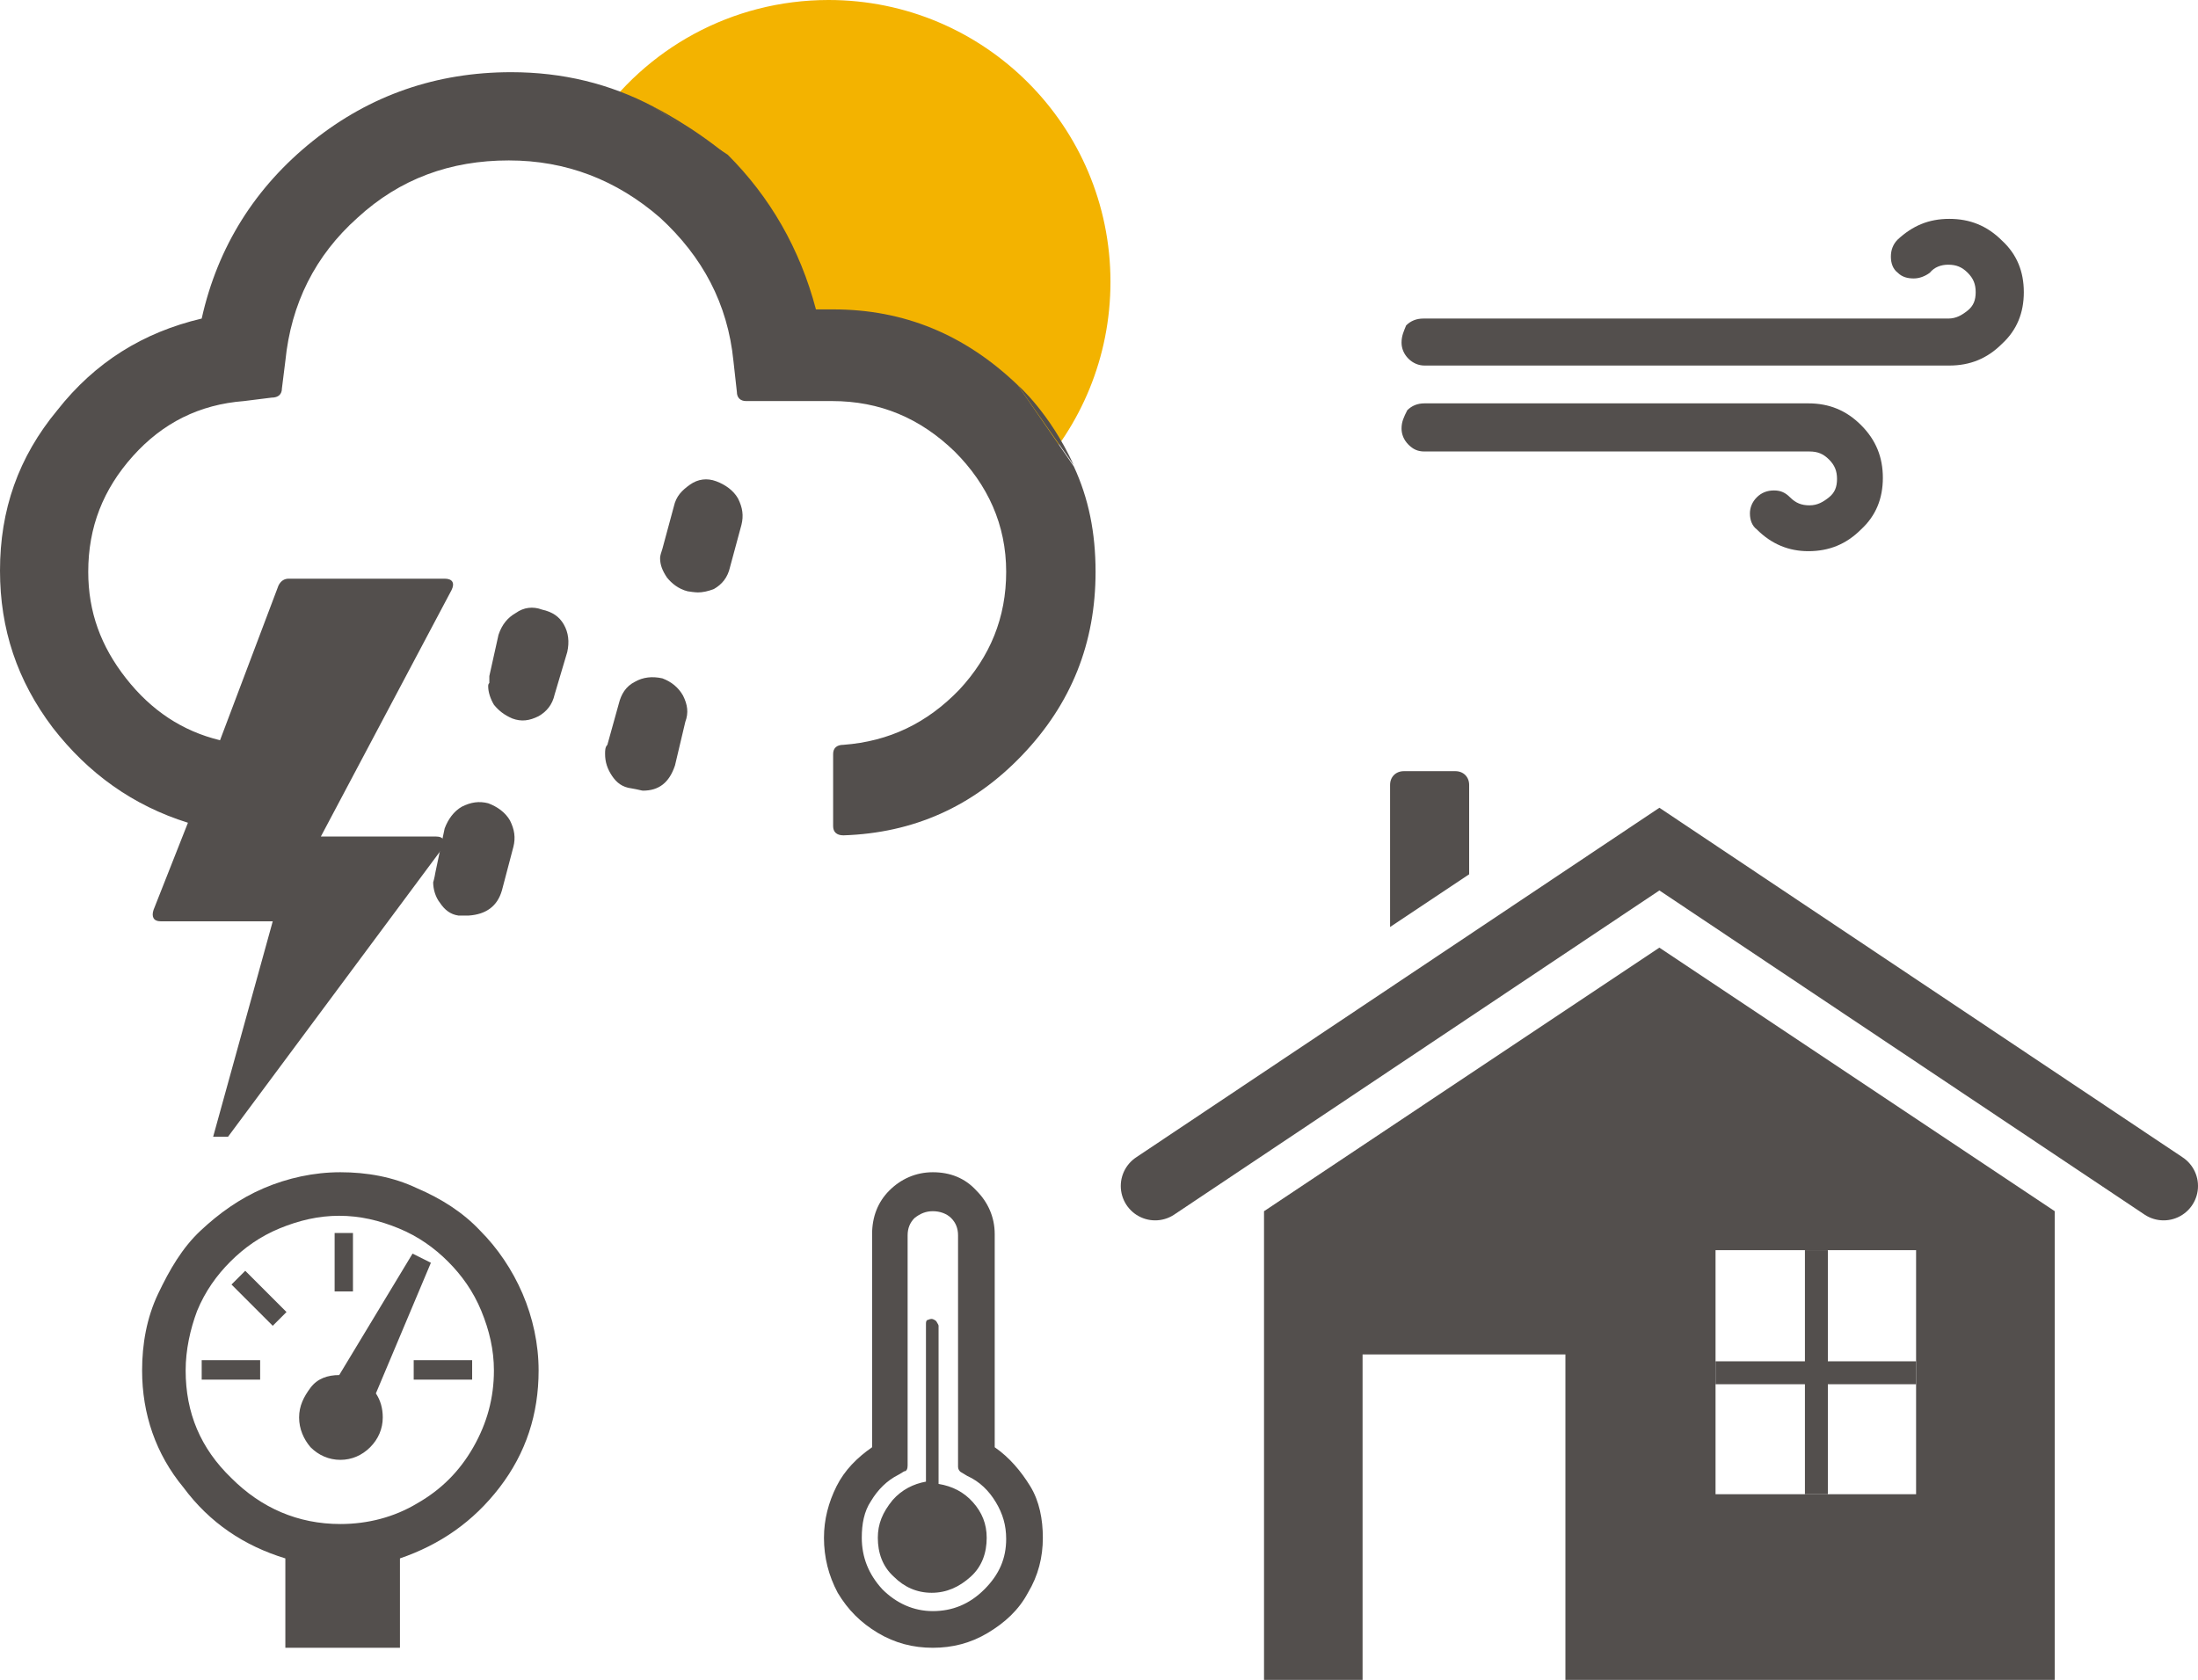 <?xml version="1.0" encoding="utf-8"?>
<!-- Generator: Adobe Illustrator 24.3.0, SVG Export Plug-In . SVG Version: 6.00 Build 0)  -->
<svg version="1.1" id="Calque_1" xmlns="http://www.w3.org/2000/svg" xmlns:xlink="http://www.w3.org/1999/xlink" x="0px" y="0px"
	 viewBox="0 0 191.8 146.6" style="enable-background:new 0 0 191.8 146.6;" xml:space="preserve">
<style type="text/css">
	.st0{fill:none;stroke:#534F4D;stroke-width:6;stroke-linecap:round;stroke-miterlimit:10;}
	.st1{fill:none;stroke:#12100B;stroke-miterlimit:10;}
	.st2{fill:#534F4D;}
	.st3{fill:none;stroke:#534F4D;stroke-width:2;stroke-miterlimit:10;}
	.st4{fill:#F3B300;}
</style>
<g>
	<g>
		<polyline class="st0" points="188.8,103.5 144.8,74.1 100.8,103.5 		"/>
		<path class="st1" d="M100.9,112.1"/>
		<g>
			<polygon class="st2" points="179.3,105.5 179.3,105.7 179.3,105.7 			"/>
			<path class="st2" d="M179.3,146.6l0-40.9l-34.5-23l-34.5,23v40.9h8.6v-28.4h17.7v28.4H179.3z M149.7,109.1h17.5v21.3h-17.5V109.1
				z"/>
		</g>
		<line class="st3" x1="158.5" y1="109.1" x2="158.5" y2="130.4"/>
		<line class="st3" x1="149.7" y1="119.8" x2="167.2" y2="119.8"/>
		<path class="st2" d="M121.3,80.9V68.5c0-0.7,0.5-1.2,1.2-1.2h4.5c0.7,0,1.2,0.5,1.2,1.2v7.8"/>
	</g>
	<path class="st2" d="M12.4,119.6c0-2.3,0.4-4.6,1.4-6.7s2.1-4,3.7-5.5c1.6-1.5,3.4-2.8,5.5-3.7s4.4-1.4,6.7-1.4s4.6,0.4,6.7,1.4
		c2.1,0.9,4,2.1,5.5,3.7c1.5,1.5,2.8,3.4,3.7,5.5c0.9,2.1,1.4,4.4,1.4,6.7c0,3.8-1.1,7.2-3.4,10.2c-2.3,3-5.2,5-8.7,6.2v7.8h-10V136
		c-3.6-1.1-6.6-3.1-8.9-6.2C13.6,126.9,12.4,123.4,12.4,119.6z M16.2,119.6c0,3.7,1.3,6.8,4,9.4c2.6,2.6,5.8,4,9.5,4
		c2.4,0,4.7-0.6,6.7-1.8c2.1-1.2,3.7-2.8,4.9-4.9c1.2-2.1,1.8-4.3,1.8-6.7c0-1.8-0.4-3.5-1.1-5.2c-0.7-1.7-1.7-3.1-2.9-4.3
		c-1.2-1.2-2.6-2.2-4.3-2.9c-1.7-0.7-3.4-1.1-5.2-1.1c-1.8,0-3.5,0.4-5.2,1.1c-1.7,0.7-3.1,1.7-4.3,2.9c-1.2,1.2-2.2,2.6-2.9,4.3
		C16.6,116,16.2,117.8,16.2,119.6z M17.6,120.4v-1.7h5.1v1.7H17.6z M20.2,112.1l1.2-1.2l3.6,3.6l-1.2,1.2L20.2,112.1z M26.1,123.7
		c0-1,0.4-1.8,1-2.6s1.5-1.1,2.5-1.1l6.4-10.6l1.6,0.8l-4.8,11.4c0.4,0.6,0.6,1.3,0.6,2.1c0,1-0.4,1.9-1.1,2.6
		c-0.7,0.7-1.6,1.1-2.6,1.1c-1,0-1.9-0.4-2.6-1.1C26.5,125.6,26.1,124.7,26.1,123.7z M29.2,112.7v-5.1h1.6v5.1L29.2,112.7
		L29.2,112.7z M36.1,120.4v-1.7h5.1v1.7H36.1z"/>
	<path class="st2" d="M71.9,134.2c0-1.6,0.4-3.1,1.1-4.5c0.7-1.4,1.8-2.5,3.1-3.4v-18.6c0-1.5,0.5-2.8,1.5-3.8s2.3-1.6,3.8-1.6
		c1.5,0,2.8,0.5,3.8,1.6c1,1,1.6,2.3,1.6,3.8v18.6c1.3,0.9,2.3,2.1,3.1,3.4s1.1,2.9,1.1,4.5c0,1.7-0.4,3.3-1.3,4.8
		c-0.8,1.5-2,2.6-3.5,3.5s-3.1,1.3-4.8,1.3c-1.7,0-3.3-0.4-4.8-1.3s-2.6-2-3.5-3.5C72.3,137.5,71.9,135.9,71.9,134.2z M75.2,134.2
		c0,1.7,0.6,3.2,1.8,4.5c1.2,1.2,2.7,1.9,4.4,1.9c1.7,0,3.2-0.6,4.5-1.9c1.3-1.3,1.9-2.7,1.9-4.4c0-1.2-0.3-2.2-0.9-3.2
		c-0.6-1-1.4-1.8-2.5-2.3l-0.5-0.3c-0.2-0.1-0.3-0.3-0.3-0.5v-20.2c0-0.6-0.2-1.1-0.6-1.5c-0.4-0.4-1-0.6-1.6-0.6
		c-0.6,0-1.1,0.2-1.6,0.6c-0.4,0.4-0.6,0.9-0.6,1.5v20.1c0,0.3-0.1,0.5-0.3,0.5l-0.5,0.3c-1,0.5-1.8,1.3-2.4,2.3
		C75.4,131.9,75.2,133,75.2,134.2z M76.6,134.2c0,1.3,0.4,2.5,1.4,3.4c0.9,0.9,2,1.4,3.3,1.4s2.4-0.5,3.4-1.4c1-0.9,1.4-2.1,1.4-3.4
		c0-1.2-0.4-2.2-1.2-3.1c-0.8-0.9-1.8-1.4-3-1.6v-13.8c0-0.1-0.1-0.2-0.2-0.4c-0.1-0.1-0.3-0.2-0.4-0.2c-0.2,0-0.3,0.1-0.4,0.1
		c-0.1,0.1-0.1,0.2-0.1,0.4v13.7c-1.1,0.2-2.1,0.7-2.9,1.6C77,132,76.6,133,76.6,134.2z"/>
	<g>
		<path class="st2" d="M37.8,77c0,0.6,0.2,1.3,0.6,1.8c0.4,0.6,0.9,1,1.6,1.1c0.1,0,0.2,0,0.3,0s0.3,0,0.3,0s0.2,0,0.3,0
			c1.5-0.1,2.5-0.8,2.9-2.2l1-3.8c0.2-0.8,0.1-1.5-0.3-2.3c-0.4-0.7-1.1-1.2-1.9-1.5c-0.8-0.2-1.5-0.1-2.3,0.3
			c-0.7,0.4-1.2,1.1-1.5,1.9L38,76.1C37.9,76.7,37.8,77,37.8,77z"/>
		<path class="st2" d="M42.6,59.9c0,0.5,0.2,1.1,0.5,1.6c0.4,0.5,0.9,0.9,1.6,1.2c0.8,0.3,1.5,0.2,2.3-0.2c0.7-0.4,1.2-1,1.4-1.9
			l1.1-3.7c0.2-0.9,0.1-1.7-0.3-2.4c-0.4-0.7-1-1.1-1.9-1.3c-0.8-0.3-1.6-0.2-2.3,0.3c-0.7,0.4-1.2,1-1.5,1.9L42.7,59
			c0,0.1,0,0.2,0,0.3c0,0.1,0,0.3,0,0.3C42.6,59.7,42.6,59.8,42.6,59.9z"/>
		<path class="st2" d="M52.8,65.8c0,0.7,0.2,1.3,0.6,1.9c0.4,0.6,0.9,1,1.7,1.1c0.6,0.1,0.9,0.2,1,0.2c1.4,0,2.3-0.7,2.8-2.2
			l0.9-3.8c0.3-0.8,0.2-1.5-0.2-2.3c-0.4-0.7-1-1.2-1.8-1.5c-0.9-0.2-1.7-0.1-2.4,0.3c-0.8,0.4-1.2,1.1-1.4,1.9l-1,3.6
			C52.8,65.2,52.8,65.5,52.8,65.8z"/>
		<path class="st2" d="M57.6,48.7c0,0.6,0.2,1.1,0.6,1.7c0.4,0.5,1,1,1.8,1.2c0.6,0.1,0.9,0.1,0.9,0.1c0.4,0,0.9-0.1,1.4-0.3
			c0.7-0.4,1.2-1,1.4-1.9l1-3.7c0.2-0.8,0.1-1.5-0.3-2.3c-0.4-0.7-1.1-1.2-1.9-1.5c-0.8-0.3-1.6-0.2-2.3,0.3s-1.2,1-1.4,1.9l-1,3.7
			C57.7,48.2,57.6,48.5,57.6,48.7z"/>
		<g>
			<path class="st4" d="M90.1,41.6c4.2-4.4,6.8-10.4,6.8-17C96.9,11,85.9,0,72.3,0c-8.5,0-16,4.3-20.4,10.8l8.3,5.4l5.9,7l1.6,7.2
				l8.5,1.2l7.9,3.4L90.1,41.6z"/>
			<g>
				<g>
					<path class="st2" d="M88.8,33.6c-4.6-4.4-9.9-6.6-16.1-6.6h-1.5c-1.4-5.3-4-9.8-7.7-13.5L57,9.3c-3.8-2-7.9-3-12.4-3
						c-6.5,0-12.3,2-17.3,6c-5,4-8.3,9.2-9.7,15.5c-5.1,1.2-9.3,3.8-12.6,8C1.6,39.9,0,44.5,0,49.8c0,5.1,1.5,9.6,4.6,13.7
						c3.1,4,7,6.8,11.8,8.3l-3,7.6c-0.2,0.6,0,1,0.6,1h9.8l-5.2,18.8h1.3l18.8-25.3c0.2-0.2,0.2-0.4,0-0.6C38.6,73.1,38.4,73,38,73
						h-10l11.4-21.5c0.3-0.6,0.1-1-0.6-1H25.2c-0.4,0-0.7,0.2-0.9,0.6l-5.1,13.5c-3.3-0.8-6-2.6-8.2-5.4c-2.2-2.8-3.3-5.8-3.3-9.3
						c0-3.9,1.3-7.2,3.9-10.1c2.6-2.9,5.8-4.5,9.7-4.8l2.4-0.3c0.6,0,0.9-0.3,0.9-0.8l0.3-2.4c0.5-5,2.6-9.2,6.3-12.5
						c3.7-3.4,8.1-5,13.2-5c5,0,9.4,1.7,13.2,5c3.7,3.4,5.9,7.5,6.4,12.5l0.3,2.7c0,0.5,0.3,0.8,0.8,0.8h7.5c4.2,0,7.7,1.5,10.7,4.4
						c2.9,2.9,4.5,6.4,4.5,10.5c0,4-1.4,7.4-4.1,10.3c-2.8,2.9-6.1,4.5-10.1,4.8c-0.6,0-0.9,0.3-0.9,0.8v6.3c0,0.5,0.3,0.8,0.9,0.8
						c6.1-0.2,11.3-2.5,15.6-7c4.3-4.5,6.4-9.8,6.4-16c0-3.4-0.6-6.4-1.9-9.2L88.8,33.6z"/>
					<path class="st2" d="M88.8,33.6c0,0,2.8,2.4,4.9,7"/>
				</g>
				<path class="st2" d="M57,9.3c0,0,3.4,1.7,6.5,4.3"/>
			</g>
		</g>
	</g>
	<path class="st2" d="M122.3,37.4c0,0.5,0.2,1,0.6,1.4c0.4,0.4,0.8,0.6,1.4,0.6h33.6c0.7,0,1.2,0.2,1.7,0.7c0.5,0.5,0.7,1,0.7,1.7
		c0,0.7-0.2,1.2-0.7,1.6c-0.5,0.4-1,0.7-1.7,0.7c-0.7,0-1.2-0.2-1.7-0.7c-0.4-0.4-0.8-0.6-1.4-0.6c-0.6,0-1.1,0.2-1.5,0.6
		c-0.4,0.4-0.6,0.9-0.6,1.4c0,0.6,0.2,1.1,0.6,1.4c1.3,1.3,2.8,1.9,4.5,1.9c1.8,0,3.3-0.6,4.6-1.9c1.3-1.2,1.9-2.7,1.9-4.5
		s-0.6-3.3-1.9-4.6c-1.3-1.3-2.8-1.9-4.6-1.9h-33.5c-0.6,0-1.1,0.2-1.5,0.6C122.5,36.4,122.3,36.8,122.3,37.4z M122.3,29.9
		c0,0.5,0.2,1,0.6,1.4c0.4,0.4,0.9,0.6,1.4,0.6h45.8c1.8,0,3.3-0.6,4.6-1.9c1.3-1.2,1.9-2.7,1.9-4.5c0-1.8-0.6-3.3-1.9-4.5
		c-1.3-1.3-2.8-1.9-4.6-1.9c-1.8,0-3.2,0.6-4.5,1.8c-0.4,0.4-0.6,0.9-0.6,1.5c0,0.6,0.2,1.1,0.6,1.4c0.4,0.4,0.9,0.5,1.4,0.5
		c0.5,0,1-0.2,1.4-0.5c0.4-0.5,1-0.7,1.6-0.7c0.7,0,1.2,0.2,1.7,0.7c0.5,0.5,0.7,1,0.7,1.7c0,0.7-0.2,1.2-0.7,1.6
		c-0.5,0.4-1,0.7-1.7,0.7h-45.8c-0.6,0-1.1,0.2-1.5,0.6C122.5,28.9,122.3,29.3,122.3,29.9z"/>
</g>
</svg>
